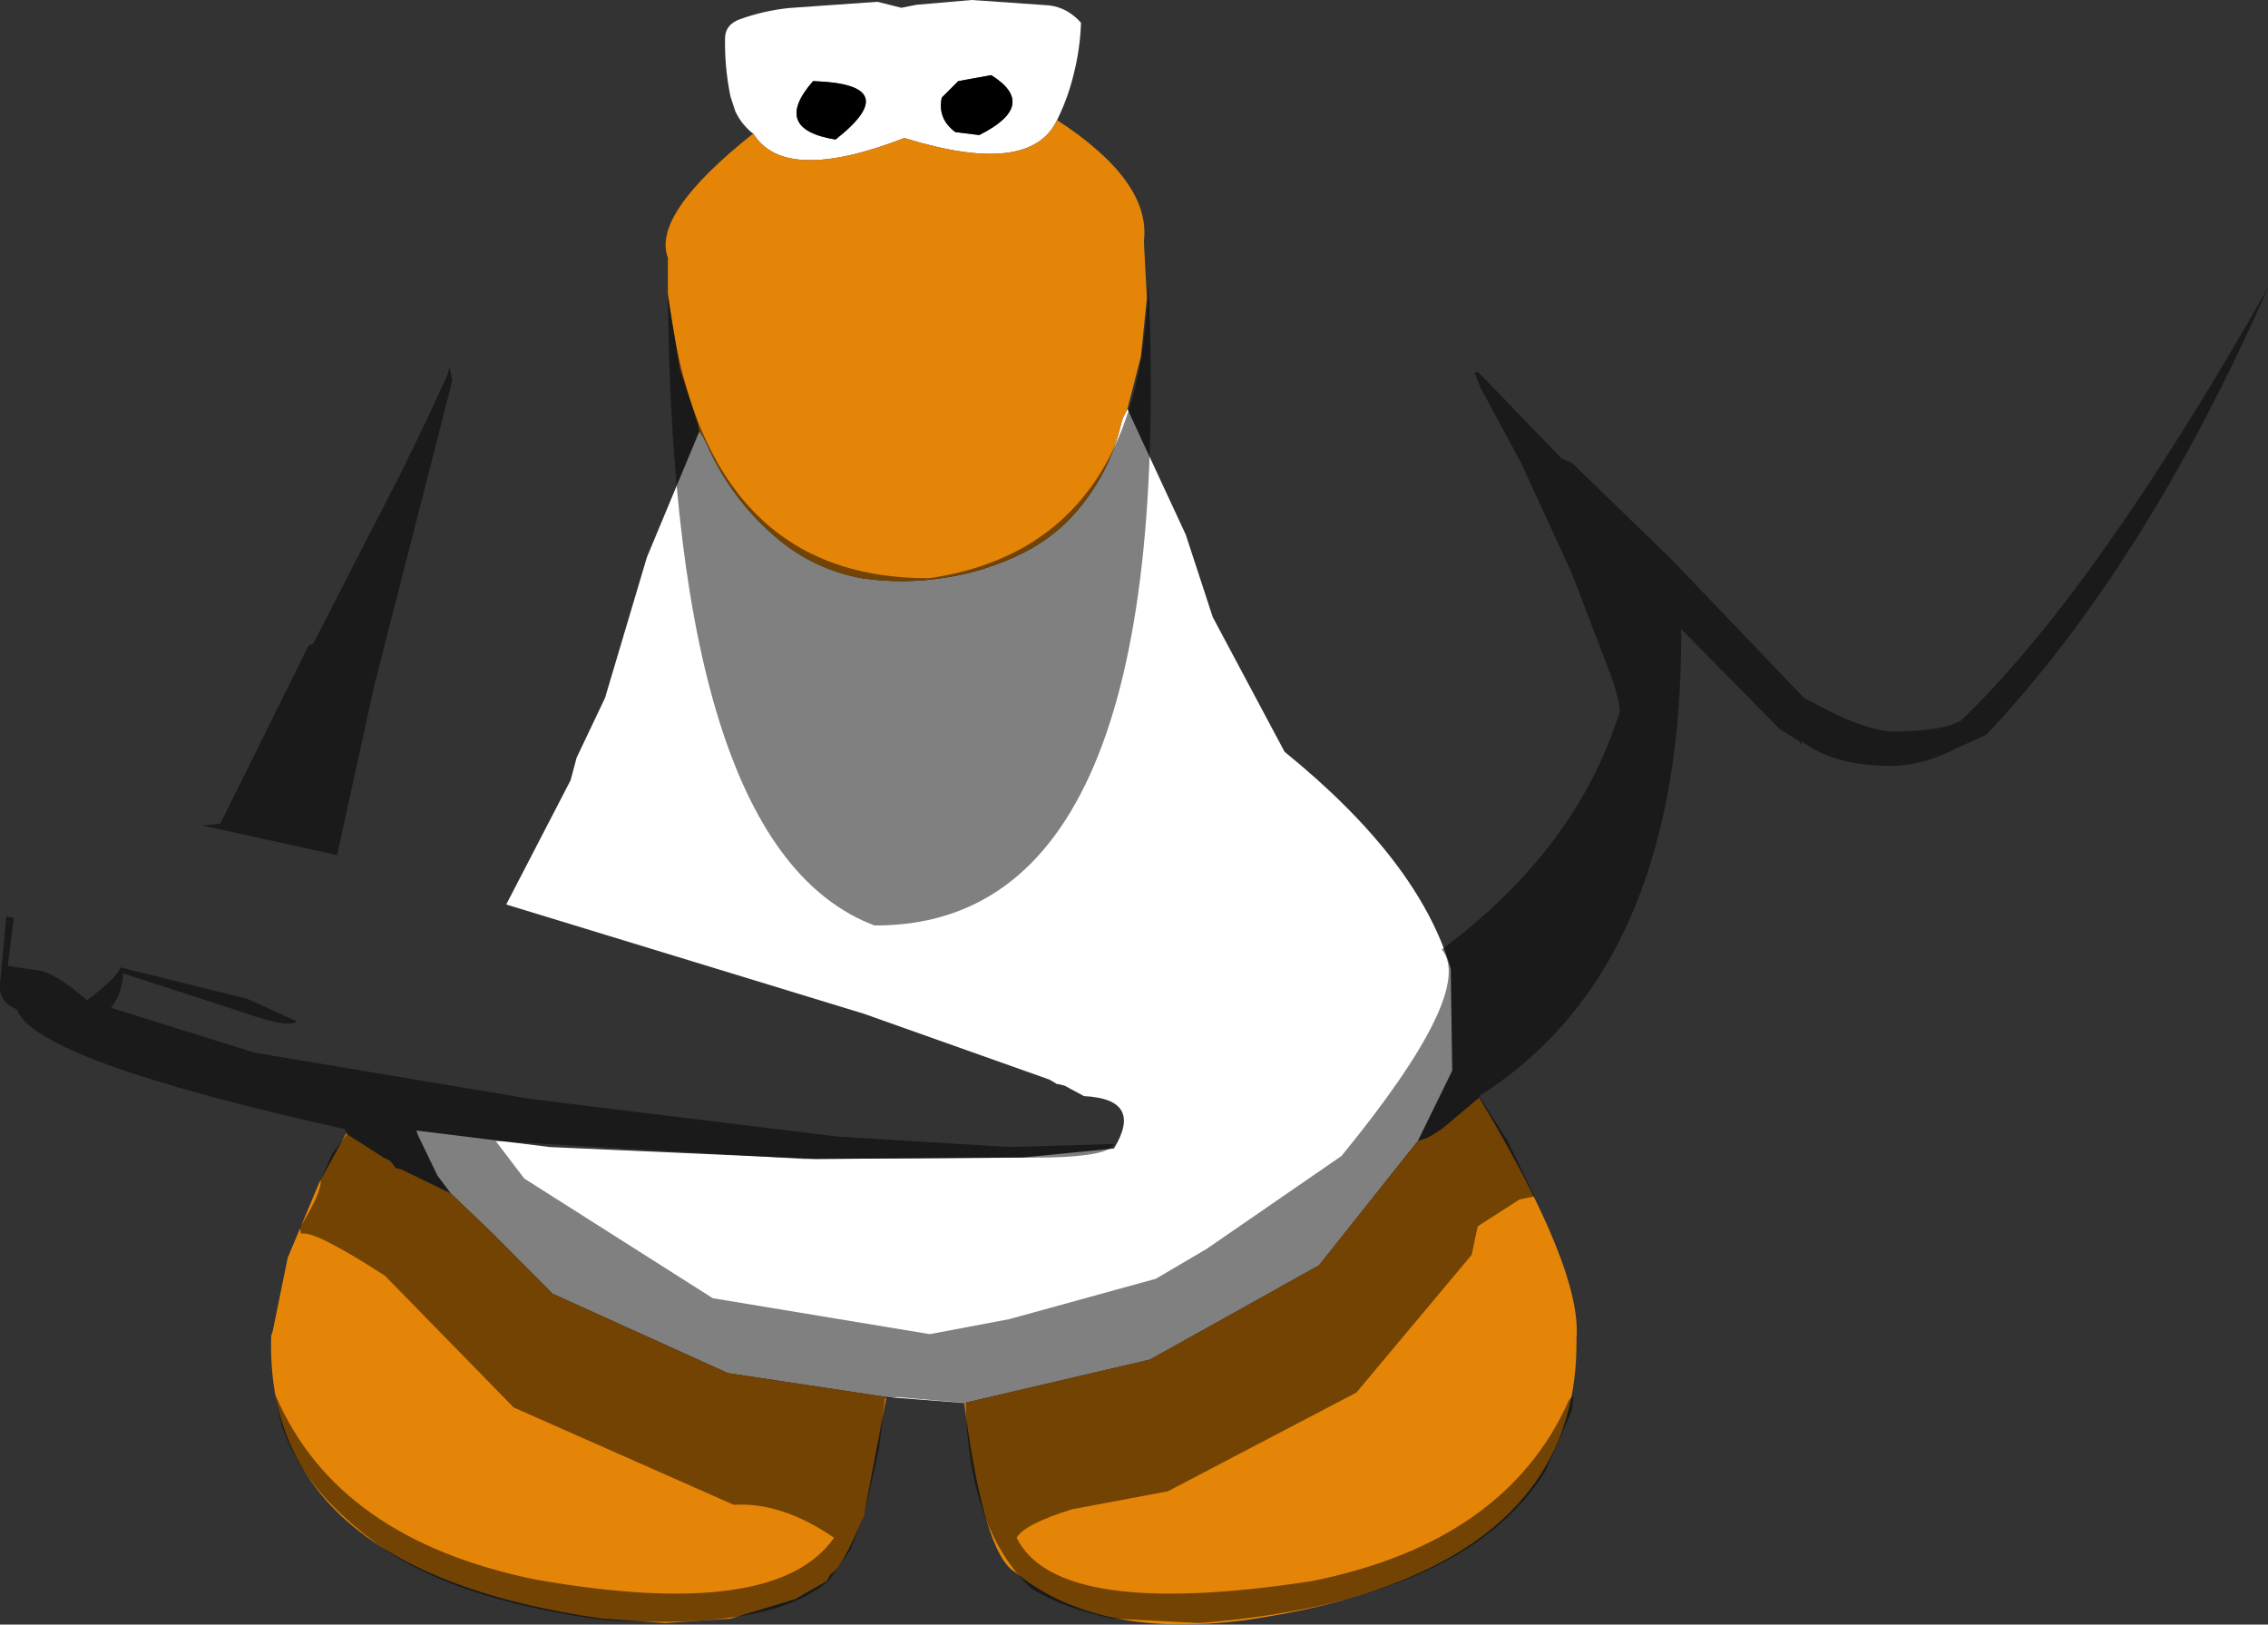 <?xml version="1.0" encoding="UTF-8" standalone="no"?>
<svg xmlns:ffdec="https://www.free-decompiler.com/flash" xmlns:xlink="http://www.w3.org/1999/xlink" ffdec:objectType="shape" height="271.3px" width="378.8px" xmlns="http://www.w3.org/2000/svg">
  <rect width="100%" height="100%" fill="#333333" stroke="none"/>
  <g transform="matrix(1.0, 0.0, 0.0, 1.0, 152.8, 69.55)">
    <path d="M-27.0 -47.25 L-27.3 -47.45 Q-29.1 -49.0 -30.0 -51.0 L-30.8 -53.45 Q-31.8 -58.35 -31.7 -63.25 -31.65 -65.45 -29.2 -66.35 -25.25 -67.75 -21.15 -68.2 L-6.25 -69.25 -2.25 -68.25 0.25 -68.75 9.5 -69.55 22.45 -68.65 Q25.55 -68.25 27.75 -65.75 27.6 -61.4 26.55 -57.25 25.6 -53.25 23.75 -49.5 19.25 -40.0 -1.75 -46.5 -21.75 -38.75 -27.0 -47.25 M35.5 -1.25 L45.25 19.75 49.75 33.5 61.75 56.0 Q84.25 74.25 89.5 92.25 L89.75 109.25 84.0 121.0 67.5 141.75 Q53.4 149.65 39.25 157.5 L8.25 164.75 -4.75 163.75 -31.25 159.75 -60.5 146.5 -70.6 136.35 -77.5 129.75 -79.75 126.75 -83.0 120.0 -83.25 119.25 -61.0 122.0 -16.5 124.0 18.0 123.75 33.25 122.25 Q38.25 114.0 28.25 113.5 L25.0 111.75 24.0 111.5 23.75 111.5 22.5 110.75 -8.5 99.75 -68.25 81.5 -57.5 60.75 -56.5 57.0 -51.75 47.0 -44.75 23.5 -36.0 2.5 Q-35.4 3.2 -34.7 4.75 -30.6 14.05 -22.7 20.6 -16.7 25.55 -8.95 27.0 -1.9 28.05 5.15 26.9 12.05 25.85 18.45 22.6 22.9 20.3 26.3 16.65 32.5 9.85 34.5 1.0 L34.75 0.25 35.5 -1.25 M4.5 -53.25 Q3.75 -49.75 6.75 -47.5 L10.75 -47.0 Q20.75 -52.0 12.75 -57.0 L7.25 -56.0 4.5 -53.25 M-13.25 -46.25 Q-1.5 -55.5 -17.0 -56.0 -24.0 -48.0 -13.25 -46.25" fill="#ffffff" fill-rule="evenodd" stroke="none"/>
    <path d="M-27.0 -47.25 Q-21.75 -38.75 -1.75 -46.5 19.25 -40.0 23.75 -49.5 39.5 -39.25 38.25 -29.25 L38.75 -19.75 37.75 -10.0 35.5 -1.25 34.75 0.25 34.5 1.0 Q32.5 9.85 26.3 16.65 22.9 20.3 18.45 22.6 12.05 25.85 5.15 26.9 -1.9 28.05 -8.95 27.0 -16.7 25.55 -22.7 20.6 -30.6 14.05 -34.7 4.75 -35.4 3.2 -36.0 2.5 L-36.25 1.25 -39.25 -8.0 -41.25 -20.25 -41.25 -26.5 Q-44.0 -33.75 -27.0 -47.25 M84.0 121.0 L85.5 120.5 86.0 120.25 88.0 119.0 94.25 113.75 Q111.5 142.5 110.5 154.0 111.0 193.0 55.25 201.0 30.5 204.25 16.75 193.0 11.5 190.0 8.25 164.75 L39.25 157.5 Q53.4 149.65 67.5 141.75 L84.0 121.0 M-4.75 163.75 L-8.5 183.5 Q-12.25 192.5 -14.0 193.25 L-14.75 194.5 -20.0 197.5 -30.75 200.75 -41.75 201.5 -52.25 200.75 Q-108.75 192.75 -107.5 153.5 L-107.25 152.75 -104.75 140.5 -99.5 128.0 -95.0 119.75 -88.75 123.75 -87.75 124.25 -87.25 124.75 -86.75 125.5 -85.75 125.75 -77.5 129.75 -70.6 136.35 -60.5 146.5 -31.25 159.75 -4.75 163.75" fill="#e58508" fill-rule="evenodd" stroke="none"/>
    <path d="M4.5 -53.25 L7.25 -56.0 12.75 -57.0 Q20.75 -52.0 10.75 -47.0 L6.75 -47.5 Q3.75 -49.75 4.5 -53.25 M-13.25 -46.25 Q-24.0 -48.0 -17.0 -56.0 -1.5 -55.5 -13.25 -46.25" fill="#000000" fill-rule="evenodd" stroke="none"/>
    <path d="M2.5 27.0 Q37.75 21.75 39.0 -22.5 43.75 85.25 -6.75 85.0 -40.5 72.25 -41.25 -20.75 -35.75 27.25 2.5 27.0 M94.5 -4.75 L93.5 -7.25 94.0 -7.5 108.0 7.0 109.75 7.75 126.25 23.75 148.5 47.0 153.7 49.7 Q159.95 52.6 163.5 52.6 171.15 52.6 174.4 50.95 L174.65 50.85 Q197.05 29.45 226.0 -21.5 205.5 25.0 178.95 53.15 L174.1 55.35 Q168.35 58.35 163.0 58.35 154.1 58.35 148.85 54.75 L148.1 54.2 148.2 54.7 147.8 54.5 147.75 54.25 144.5 52.25 128.0 35.5 Q128.25 92.0 94.25 113.5 L99.0 121.0 103.5 130.25 101.0 130.75 94.0 135.25 93.0 140.0 73.75 163.0 42.25 179.5 26.25 182.5 Q18.25 185.0 17.0 187.25 23.75 201.0 66.25 194.5 98.75 188.0 109.25 164.25 L110.0 163.5 109.75 166.0 105.25 176.25 Q91.5 198.0 47.5 201.5 L33.0 200.75 Q24.75 199.0 19.5 195.75 9.0 186.0 8.5 164.75 L-3.0 163.75 -5.0 164.0 -6.0 172.5 -8.5 183.5 -10.75 189.25 -14.25 194.25 Q-23.5 202.75 -51.75 201.0 -74.75 198.0 -87.75 189.75 -105.25 177.75 -106.75 163.5 -96.5 187.5 -63.25 194.25 -23.25 201.25 -13.5 187.25 -22.25 181.25 -30.25 181.75 L-67.0 165.5 -88.5 143.5 Q-100.5 135.75 -102.5 136.5 L-102.75 135.5 Q-99.0 129.5 -99.25 127.5 L-97.25 123.0 -94.75 119.75 -95.25 119.0 Q-147.0 107.5 -150.0 99.0 -153.25 97.75 -152.75 94.25 L-151.75 83.5 -150.5 83.75 -151.5 91.75 -146.5 92.5 Q-143.75 92.75 -138.25 97.5 -132.75 93.25 -132.75 92.0 L-111.5 97.25 -103.25 101.0 Q-104.5 102.25 -112.25 99.5 L-132.25 93.0 Q-132.25 96.0 -134.25 98.75 L-110.25 106.25 -64.0 114.0 -13.0 120.25 15.75 122.0 33.25 121.5 Q32.5 123.5 22.5 123.75 L-18.5 124.0 -70.0 121.0 -65.25 127.25 -33.75 147.25 2.5 153.25 15.75 150.75 40.25 144.0 48.75 139.0 71.25 123.5 Q93.75 96.0 88.0 89.0 110.25 72.5 117.5 50.0 118.25 49.0 116.25 43.25 L109.75 26.25 101.25 7.75 94.5 -4.75 M-77.25 -6.0 L-90.25 44.75 -96.5 73.25 -119.0 68.3 -116.0 68.0 -101.25 38.25 -100.5 38.0 -90.2 17.9 -88.6 14.85 Q-83.0 4.0 -78.0 -7.1 L-77.75 -8.25 -77.25 -6.0" fill="#000000" fill-opacity="0.498" fill-rule="evenodd" stroke="none"/>
  </g>
</svg>

